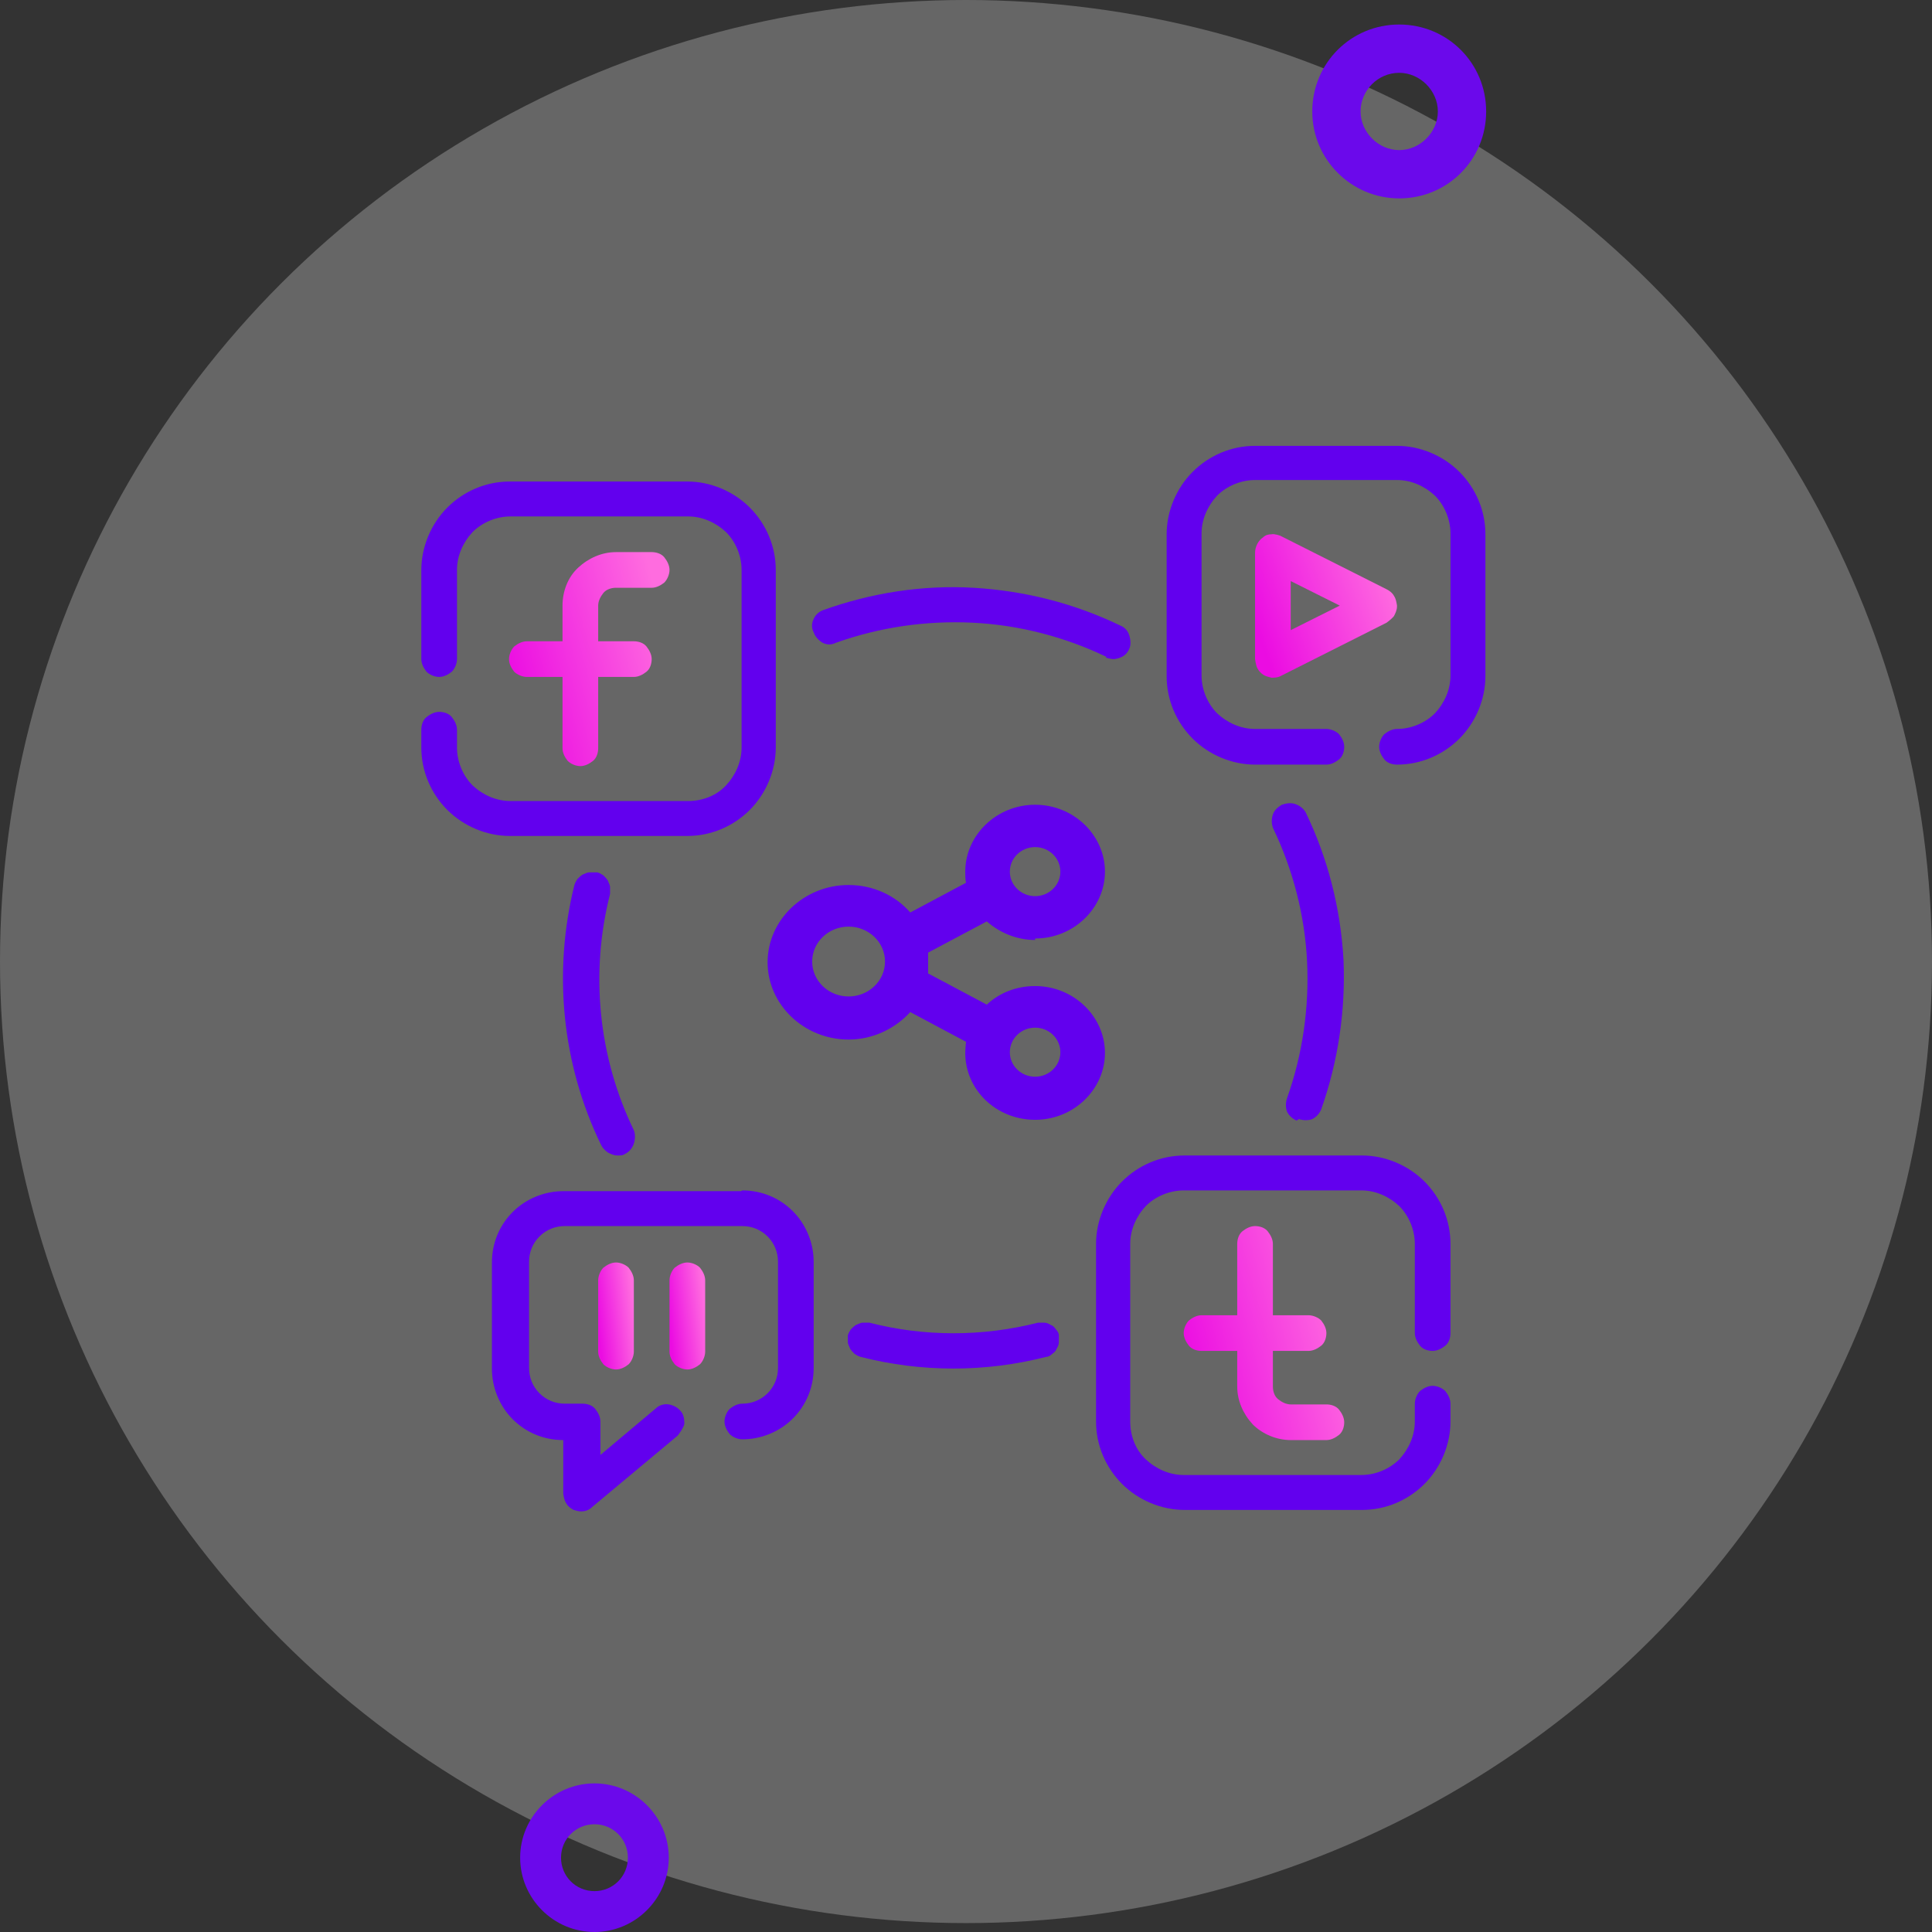 <?xml version="1.0" encoding="UTF-8"?><svg id="a" xmlns="http://www.w3.org/2000/svg" xmlns:xlink="http://www.w3.org/1999/xlink" viewBox="0 0 26 26"><rect x="0" y="0" width="26" height="26" fill="#333333" stroke="none"/><defs><style>.g{fill:url(#e);}.h{fill:url(#d);}.i{fill:url(#f);}.j{fill:url(#c);}.k{fill:url(#b);}.l{fill:#6b09eb;}.m{fill:#6200ee;}.n{fill:rgba(255,255,255,.25);}</style><linearGradient id="b" x1="9" y1="19.39" x2="6.82" y2="18.81" gradientTransform="translate(0 28) scale(1 -1)" gradientUnits="userSpaceOnUse"><stop offset="0" stop-color="#ff6cdf"/><stop offset=".99" stop-color="#eb0ce2"/></linearGradient><linearGradient id="c" x1="8.54" y1="10.32" x2="8.03" y2="10.26" xlink:href="#b"/><linearGradient id="d" x1="9.5" y1="10.32" x2="8.99" y2="10.26" xlink:href="#b"/><linearGradient id="e" x1="18.09" y1="10.25" x2="15.91" y2="9.66" xlink:href="#b"/><linearGradient id="f" x1="18.66" y1="20.4" x2="16.82" y2="19.73" xlink:href="#b"/></defs><ellipse class="n" cx="13" cy="12.94" rx="13" ry="12.94"/><path class="m" d="M13.93,12.63c.52,0,.94-.41,.94-.9s-.42-.9-.94-.9-.94,.41-.94,.9c0,.05,0,.1,.01,.15l-.75,.4c-.2-.23-.5-.37-.83-.37-.6,0-1.09,.47-1.09,1.04s.49,1.04,1.09,1.04c.33,0,.63-.15,.83-.37l.75,.4s-.01,.1-.01,.15c0,.5,.42,.9,.94,.9s.94-.41,.94-.9-.42-.9-.94-.9c-.25,0-.48,.09-.65,.25l-.79-.42s0-.09,0-.14,0-.09,0-.14l.79-.42c.17,.15,.4,.25,.65,.25h0Zm0,1.2c.19,0,.34,.15,.34,.33s-.15,.33-.34,.33-.34-.15-.34-.33,.15-.33,.34-.33Zm-2.51-.42c-.27,0-.49-.21-.49-.47s.22-.47,.49-.47,.49,.21,.49,.47-.22,.47-.49,.47Zm2.51-2.01c.19,0,.34,.15,.34,.33s-.15,.33-.34,.33-.34-.15-.34-.33,.15-.33,.34-.33Z"/><path class="m" d="M14.88,8.85s.07,.02,.1,.02c.05,0,.11-.02,.15-.05s.07-.08,.08-.13c.01-.05,0-.11-.02-.16-.02-.05-.06-.09-.11-.11-.62-.3-1.29-.47-1.98-.51s-1.38,.07-2.02,.3c-.06,.02-.11,.07-.13,.12-.03,.06-.03,.12,0,.18,.02,.06,.07,.11,.12,.14,.06,.03,.12,.03,.18,0,.59-.21,1.21-.3,1.84-.27,.62,.03,1.24,.19,1.8,.46h0Z"/><path class="m" d="M17.48,15.06c.06,.02,.13,.02,.18,0,.06-.03,.1-.08,.12-.13,.23-.65,.33-1.34,.3-2.02-.04-.69-.21-1.36-.51-1.98-.03-.05-.08-.09-.14-.11-.06-.02-.12-.01-.18,.01-.05,.03-.1,.07-.12,.13-.02,.06-.02,.12,0,.18,.27,.56,.43,1.18,.46,1.8,.03,.62-.06,1.25-.27,1.84-.02,.06-.02,.12,0,.18,.03,.06,.08,.1,.13,.12Z"/><path class="m" d="M13.97,17.8c-.75,.19-1.53,.19-2.27,0-.03,0-.06,0-.09,0-.03,0-.06,.02-.09,.03-.03,.02-.05,.04-.07,.06-.02,.03-.03,.05-.04,.08,0,.03,0,.06,0,.09,0,.03,.02,.06,.03,.09,.02,.03,.04,.05,.06,.07,.03,.02,.05,.03,.08,.04,.82,.21,1.68,.21,2.5,0,.03,0,.06-.02,.08-.04,.03-.02,.05-.04,.06-.07,.02-.03,.03-.06,.03-.09,0-.03,0-.06,0-.09,0-.03-.02-.06-.04-.08-.02-.03-.04-.05-.07-.06-.03-.02-.06-.03-.09-.03-.03,0-.06,0-.09,0h0Z"/><path class="m" d="M8.02,11.74s-.06,0-.09,0c-.03,0-.06,.02-.09,.03-.03,.02-.05,.04-.07,.06-.02,.03-.03,.05-.04,.08-.29,1.17-.17,2.41,.36,3.5,.02,.04,.05,.07,.09,.1,.04,.02,.08,.04,.13,.04,.04,0,.07,0,.1-.02,.06-.03,.1-.08,.12-.14,.02-.06,.02-.13,0-.18-.48-.99-.59-2.12-.32-3.18,0-.03,0-.06,0-.09,0-.03-.02-.06-.03-.09-.02-.03-.04-.05-.06-.07-.03-.02-.05-.03-.08-.04Z"/><path class="m" d="M9.25,11.25c.32,0,.62-.13,.84-.35,.22-.22,.35-.53,.35-.84v-2.39c0-.32-.13-.62-.35-.84-.22-.22-.53-.35-.84-.35h-2.39c-.32,0-.62,.13-.84,.35-.22,.22-.35,.53-.35,.84v1.2c0,.06,.03,.12,.07,.17,.04,.04,.11,.07,.17,.07s.12-.03,.17-.07c.04-.04,.07-.11,.07-.17v-1.2c0-.19,.08-.37,.21-.51,.13-.13,.32-.21,.51-.21h2.39c.19,0,.37,.08,.51,.21,.13,.13,.21,.32,.21,.51v2.39c0,.19-.08,.37-.21,.51s-.32,.21-.51,.21h-2.39c-.19,0-.37-.08-.51-.21-.13-.13-.21-.32-.21-.51v-.24c0-.06-.03-.12-.07-.17s-.11-.07-.17-.07-.12,.03-.17,.07-.07,.11-.07,.17v.24c0,.32,.13,.62,.35,.84,.22,.22,.53,.35,.84,.35h2.39Z"/><path class="k" d="M8.29,7.91h.48c.06,0,.12-.03,.17-.07,.04-.04,.07-.11,.07-.17s-.03-.12-.07-.17-.11-.07-.17-.07h-.48c-.19,0-.37,.08-.51,.21s-.21,.32-.21,.51v.48h-.48c-.06,0-.12,.03-.17,.07-.04,.04-.07,.11-.07,.17s.03,.12,.07,.17c.04,.04,.11,.07,.17,.07h.48v.96c0,.06,.03,.12,.07,.17,.04,.04,.11,.07,.17,.07s.12-.03,.17-.07,.07-.11,.07-.17v-.96h.48c.06,0,.12-.03,.17-.07s.07-.11,.07-.17-.03-.12-.07-.17-.11-.07-.17-.07h-.48v-.48c0-.06,.03-.12,.07-.17s.11-.07,.17-.07h0Z"/><path class="j" d="M8.05,17.23v.96c0,.06,.03,.12,.07,.17,.04,.04,.11,.07,.17,.07s.12-.03,.17-.07c.04-.04,.07-.11,.07-.17v-.96c0-.06-.03-.12-.07-.17-.04-.04-.11-.07-.17-.07s-.12,.03-.17,.07c-.04,.04-.07,.11-.07,.17Z"/><path class="h" d="M9.25,16.99c-.06,0-.12,.03-.17,.07-.04,.04-.07,.11-.07,.17v.96c0,.06,.03,.12,.07,.17,.04,.04,.11,.07,.17,.07s.12-.03,.17-.07c.04-.04,.07-.11,.07-.17v-.96c0-.06-.03-.12-.07-.17-.04-.04-.11-.07-.17-.07Z"/><path class="m" d="M9.97,16.03h-2.39c-.25,0-.5,.1-.68,.28-.18,.18-.28,.42-.28,.68v1.43c0,.25,.1,.5,.28,.68s.42,.28,.68,.28v.72s.01,.09,.04,.13c.02,.04,.06,.07,.1,.09,.03,.01,.07,.02,.1,.02,.06,0,.11-.02,.15-.06l1.15-.96s.08-.1,.09-.16c0-.06-.01-.13-.05-.17-.04-.05-.1-.08-.16-.09s-.13,.01-.17,.05l-.75,.63v-.45c0-.06-.03-.12-.07-.17s-.11-.07-.17-.07h-.24c-.13,0-.25-.05-.34-.14-.09-.09-.14-.21-.14-.34v-1.43c0-.13,.05-.25,.14-.34,.09-.09,.21-.14,.34-.14h2.39c.13,0,.25,.05,.34,.14,.09,.09,.14,.21,.14,.34v1.43c0,.13-.05,.25-.14,.34-.09,.09-.21,.14-.34,.14-.06,0-.12,.03-.17,.07-.04,.04-.07,.11-.07,.17s.03,.12,.07,.17c.04,.04,.11,.07,.17,.07,.25,0,.5-.1,.68-.28,.18-.18,.28-.42,.28-.68v-1.43c0-.25-.1-.5-.28-.68s-.42-.28-.68-.28Z"/><path class="g" d="M17.37,19.38h.48c.06,0,.12-.03,.17-.07s.07-.11,.07-.17-.03-.12-.07-.17-.11-.07-.17-.07h-.48c-.06,0-.12-.03-.17-.07s-.07-.11-.07-.17v-.48h.48c.06,0,.12-.03,.17-.07s.07-.11,.07-.17-.03-.12-.07-.17c-.04-.04-.11-.07-.17-.07h-.48v-.96c0-.06-.03-.12-.07-.17s-.11-.07-.17-.07-.12,.03-.17,.07-.07,.11-.07,.17v.96h-.48c-.06,0-.12,.03-.17,.07-.04,.04-.07,.11-.07,.17s.03,.12,.07,.17,.11,.07,.17,.07h.48v.48c0,.19,.08,.37,.21,.51,.13,.13,.32,.21,.51,.21Z"/><path class="m" d="M18.33,15.55h-2.39c-.32,0-.62,.13-.84,.35-.22,.22-.35,.53-.35,.84v2.39c0,.32,.13,.62,.35,.84,.22,.22,.53,.35,.84,.35h2.39c.32,0,.62-.13,.84-.35,.22-.22,.35-.53,.35-.84v-.24c0-.06-.03-.12-.07-.17-.04-.04-.11-.07-.17-.07s-.12,.03-.17,.07c-.04,.04-.07,.11-.07,.17v.24c0,.19-.08,.37-.21,.51-.13,.13-.32,.21-.51,.21h-2.39c-.19,0-.37-.08-.51-.21s-.21-.32-.21-.51v-2.39c0-.19,.08-.37,.21-.51,.13-.13,.32-.21,.51-.21h2.39c.19,0,.37,.08,.51,.21,.13,.13,.21,.32,.21,.51v1.2c0,.06,.03,.12,.07,.17s.11,.07,.17,.07,.12-.03,.17-.07,.07-.11,.07-.17v-1.2c0-.32-.13-.62-.35-.84s-.53-.35-.84-.35h0Z"/><path class="i" d="M18.8,8.15s-.01-.09-.04-.13c-.02-.04-.06-.07-.1-.09l-1.43-.72s-.08-.03-.12-.02c-.04,0-.08,.01-.11,.04-.03,.02-.06,.05-.08,.09-.02,.04-.03,.08-.03,.12v1.43s.01,.08,.03,.12c.02,.04,.05,.07,.08,.09,.03,.02,.07,.03,.11,.04,.04,0,.08,0,.12-.02l1.43-.72s.07-.05,.1-.09c.02-.04,.04-.08,.04-.13Zm-1.43,.33v-.66l.66,.33-.66,.33Z"/><path class="m" d="M18.8,6h-1.91c-.32,0-.62,.13-.84,.35-.22,.22-.35,.53-.35,.84v1.91c0,.32,.13,.62,.35,.84,.22,.22,.53,.35,.84,.35h.96c.06,0,.12-.03,.17-.07s.07-.11,.07-.17-.03-.12-.07-.17c-.04-.04-.11-.07-.17-.07h-.96c-.19,0-.37-.08-.51-.21-.13-.13-.21-.32-.21-.51v-1.91c0-.19,.08-.37,.21-.51,.13-.13,.32-.21,.51-.21h1.91c.19,0,.37,.08,.51,.21,.13,.13,.21,.32,.21,.51v1.91c0,.19-.08,.37-.21,.51-.13,.13-.32,.21-.51,.21-.06,0-.12,.03-.17,.07-.04,.04-.07,.11-.07,.17s.03,.12,.07,.17,.11,.07,.17,.07c.32,0,.62-.13,.84-.35,.22-.22,.35-.53,.35-.84v-1.91c0-.32-.13-.62-.35-.84-.22-.22-.53-.35-.84-.35h0Z"/><path class="l" d="M18.83,2.67c-.64,0-1.17-.52-1.17-1.17s.52-1.17,1.17-1.17,1.17,.52,1.17,1.17-.52,1.17-1.17,1.17Zm0-1.69c-.29,0-.52,.24-.52,.52s.24,.52,.52,.52,.52-.24,.52-.52-.24-.52-.52-.52Z"/><path class="l" d="M8,26c-.55,0-1-.45-1-1s.45-1,1-1,1,.45,1,1-.45,1-1,1Zm0-1.45c-.25,0-.45,.2-.45,.45s.2,.45,.45,.45,.45-.2,.45-.45-.2-.45-.45-.45Z"/></svg>